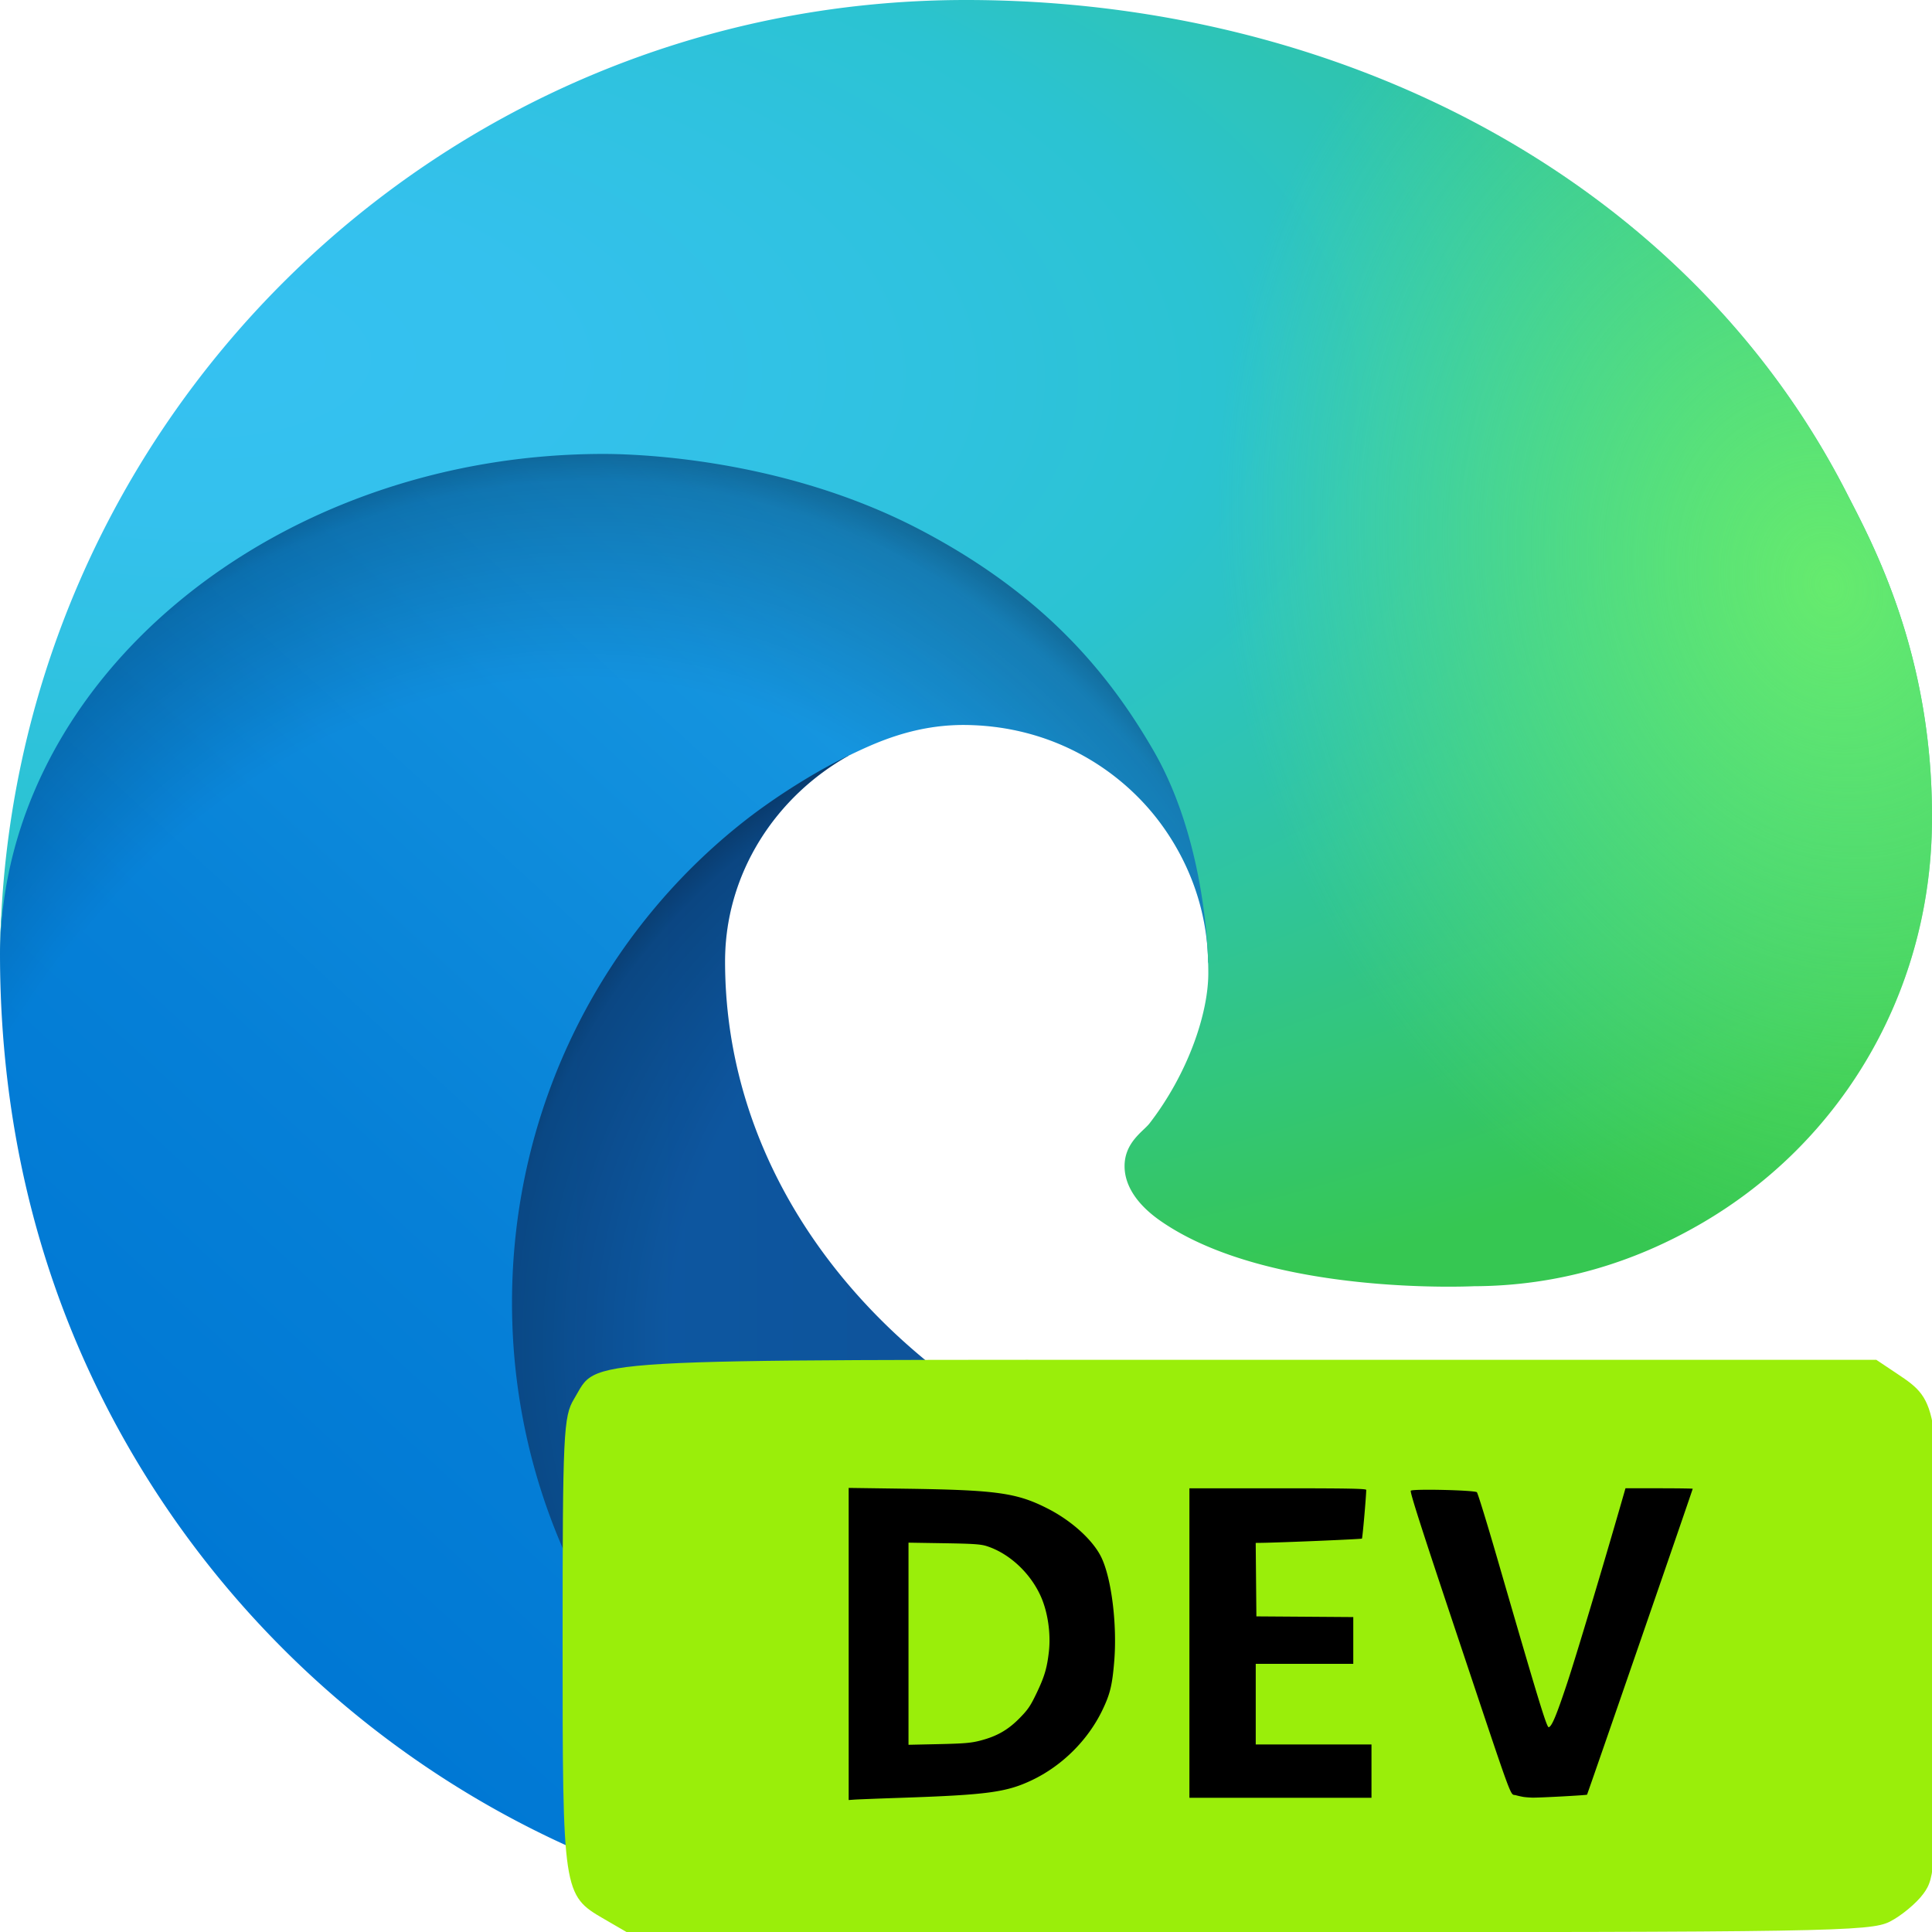 <?xml version="1.0" ?>
<svg xmlns="http://www.w3.org/2000/svg" viewBox="0 0 256 256">
	<linearGradient id="a" x1="58.703" x2="237.038" y1="177.051" y2="177.051" gradientUnits="userSpaceOnUse">
		<stop offset="0" stop-color="#0c59a4"/>
		<stop offset="1" stop-color="#114a8b"/>
	</linearGradient>
	<path d="M231.05 190.534a94 94 0 0 1-10.533 4.714c-10.981 4.125-23.108 6.464-35.9 6.464-47.32 0-88.543-32.552-88.543-74.323 0-11.745 6.796-21.926 16.426-27.289-42.795 1.795-53.797 46.4-53.797 72.531 0 73.873 68.09 81.37 82.76 81.37 7.907 0 19.841-2.303 27.032-4.559q.656-.217 1.31-.443c27.76-9.573 51.188-28.407 66.589-52.82 2.208-3.501-1.676-7.568-5.343-5.645" fill="url(#a)"/>
	<radialGradient id="b" cx="157.204" cy="178.384" r="95.384" gradientTransform="matrix(1 0 0 .951 0 8.728)" gradientUnits="userSpaceOnUse">
		<stop offset=".717" stop-color="#000" stop-opacity="0"/>
		<stop offset=".946" stop-color="#000" stop-opacity=".53"/>
		<stop offset="1" stop-color="#000"/>
	</radialGradient>
	<path d="M231.05 190.534a94 94 0 0 1-10.533 4.714c-10.981 4.125-23.108 6.464-35.9 6.464-47.32 0-88.543-32.552-88.543-74.323 0-11.745 6.796-21.926 16.426-27.289-42.795 1.795-53.797 46.4-53.797 72.531 0 73.873 68.09 81.37 82.76 81.37 7.907 0 19.841-2.303 27.032-4.559q.656-.217 1.31-.443c27.76-9.573 51.188-28.407 66.589-52.82 2.208-3.501-1.676-7.568-5.343-5.645" opacity=".35" fill="url(#b)"/>
	<linearGradient id="c" x1="152.723" x2="41.328" y1="99.684" y2="221.019" gradientUnits="userSpaceOnUse">
		<stop offset="0" stop-color="#1b9de2"/>
		<stop offset=".162" stop-color="#1595df"/>
		<stop offset=".667" stop-color="#0680d7"/>
		<stop offset="1" stop-color="#0078d4"/>
	</linearGradient>
	<path d="M105.711 241.414c-8.894-5.514-16.615-12.784-22.735-21.376-9.47-13.295-15.132-29.65-15.132-47.407 0-26.13 12.168-49.275 30.924-63.939 4.26-3.33 9.713-6.69 13.732-8.592 3.12-1.477 8.457-4.137 15.545-4.036 11.752.166 20.631 6.157 25.685 12.962 3.884 5.228 6.278 11.669 6.358 18.66.003-.21 24.465-79.603-80.049-79.603C36.146 48.083 0 89.753 0 126.298c0 23.182 5.38 41.69 12.115 56.033 15 31.95 42.818 56.678 76.845 67.573A128 128 0 0 0 128.045 256c14.14 0 27.731-2.326 40.45-6.558a75.8 75.8 0 0 1-22.72 3.49c-14.671 0-28.346-4.255-40.064-11.518" fill="url(#c)"/>
	<radialGradient id="d" cx="71.304" cy="198.664" r="143.236" gradientTransform="matrix(.148 -.989 .797 .12 -97.59 245.418)" gradientUnits="userSpaceOnUse">
		<stop offset=".763" stop-color="#000" stop-opacity="0"/>
		<stop offset=".946" stop-color="#000" stop-opacity=".5"/>
		<stop offset="1" stop-color="#000"/>
	</radialGradient>
	<path d="M105.711 241.414c-8.894-5.514-16.615-12.784-22.735-21.376-9.47-13.295-15.132-29.65-15.132-47.407 0-26.13 12.168-49.275 30.924-63.939 4.26-3.33 9.713-6.69 13.732-8.592 3.12-1.477 8.457-4.137 15.545-4.036 11.752.166 20.631 6.157 25.685 12.962 3.884 5.228 6.278 11.669 6.358 18.66.003-.21 24.465-79.603-80.049-79.603C36.146 48.083 0 89.753 0 126.298c0 23.182 5.38 41.69 12.115 56.033 15 31.95 42.818 56.678 76.845 67.573A128 128 0 0 0 128.045 256c14.14 0 27.731-2.326 40.45-6.558a75.8 75.8 0 0 1-22.72 3.49c-14.671 0-28.346-4.255-40.064-11.518" opacity=".41" fill="url(#d)"/>
	<radialGradient id="e" cx="25.234" cy="46.805" r="202.431" gradientTransform="matrix(-.037 .999 -2.128 -.079 125.79 25.293)" gradientUnits="userSpaceOnUse">
		<stop offset="0" stop-color="#35c1f1"/>
		<stop offset=".111" stop-color="#34c1ed"/>
		<stop offset=".232" stop-color="#2fc2df"/>
		<stop offset=".314" stop-color="#2bc3d2"/>
		<stop offset=".673" stop-color="#36c752"/>
	</radialGradient>
	<path d="M152.314 148.858c-.81 1.049-3.303 2.497-3.303 5.663 0 2.605 1.7 5.117 4.721 7.226 14.38 10.036 41.486 8.684 41.559 8.684 11.19-.04 21.256-3.116 30.273-8.388a61.5 61.5 0 0 0 11.322-8.5c11.747-11.163 18.91-26.894 19.108-44.373.255-22.415-7.96-37.317-11.337-43.916C223.465 23.836 177.718 0 127.977 0 57.865 0 .948 56.346.007 126.2.48 89.657 36.8 60.15 79.972 60.15c3.5 0 23.462.341 42.005 10.073 16.334 8.573 24.898 18.932 30.85 29.208 6.18 10.67 7.28 24.146 7.28 29.519s-2.709 13.328-7.793 19.909" fill="url(#e)"/>
	<radialGradient id="f" cx="242.469" cy="77.576" r="97.338" gradientTransform="matrix(.281 .96 -.784 .229 235.097 -172.92)" gradientUnits="userSpaceOnUse">
		<stop offset="0" stop-color="#66eb6e"/>
		<stop offset="1" stop-color="#66eb6e" stop-opacity="0"/>
	</radialGradient>
	<path d="M152.314 148.858c-.81 1.049-3.303 2.497-3.303 5.663 0 2.605 1.7 5.117 4.721 7.226 14.38 10.036 41.486 8.684 41.559 8.684 11.19-.04 21.256-3.116 30.273-8.388a61.5 61.5 0 0 0 11.322-8.5c11.747-11.163 18.91-26.894 19.108-44.373.255-22.415-7.96-37.317-11.337-43.916C223.465 23.836 177.718 0 127.977 0 57.865 0 .948 56.346.007 126.2.48 89.657 36.8 60.15 79.972 60.15c3.5 0 23.462.341 42.005 10.073 16.334 8.573 24.898 18.932 30.85 29.208 6.18 10.67 7.28 24.146 7.28 29.519s-2.709 13.328-7.793 19.909" fill="url(#f)"/>
	<path d="M-294.034 265.384c-6.727-3.9-6.78-4.25-6.775-45.448.004-34.289.134-37.063 1.882-39.93 4.135-6.78-2.131-6.419 111.367-6.419h102.451l3.398 2.27c6.921 4.623 6.965 4.924 6.666 45.908-.258 35.302-.346 36.784-2.339 39.5-1.139 1.552-3.614 3.609-5.5 4.57-3.199 1.632-10.27 1.747-105.429 1.727l-102-.021z" transform="translate(317.302 40.097)scale(.807)" fill="#9aee0a"/>
	<path d="M112.454 217.834v-20.678l7.367.103c12.294.172 14.921.54 19.07 2.669 3.182 1.633 5.998 4.216 7.068 6.483 1.339 2.836 2.08 8.904 1.68 13.74-.262 3.157-.542 4.31-1.562 6.436-1.92 3.997-5.35 7.404-9.376 9.31-3.357 1.59-5.904 1.933-17.267 2.32-2.939.1-5.71.207-6.161.238l-.819.058zm17.36 12.825c2.226-.566 3.712-1.403 5.248-2.957 1.13-1.145 1.463-1.628 2.264-3.296 1.071-2.228 1.411-3.372 1.659-5.576.265-2.367-.145-5.198-1.05-7.251-1.382-3.135-4.203-5.761-7.214-6.718-.776-.246-1.801-.314-5.644-.375l-4.696-.075v26.783l4.007-.087c3.297-.072 4.258-.151 5.426-.448m27.789-12.947v-20.506h11.718c9.263 0 11.717.045 11.713.215-.026 1.092-.494 6.373-.57 6.45-.08.08-10.919.536-13.429.565l-.648.007.045 4.868.046 4.868 6.42.045 6.418.046v6.2h-12.924v10.683h15.337v7.066h-24.126Zm44.287 20.395a12 12 0 0 1-1.06-.237c-.79-.216-.115 1.636-7.915-21.699-4.624-13.834-6.134-18.549-5.973-18.651.4-.254 8.306-.069 8.748.204.108.067 1.318 3.99 2.689 8.72 5.53 19.072 6.579 22.51 6.845 22.422.416-.137 1.009-1.557 2.423-5.812 1.165-3.502 4.705-15.303 7.354-24.513l.384-1.335h4.454c2.45 0 4.454.03 4.454.065 0 .114-13.942 40.472-14.002 40.532-.079.079-6.422.42-7.28.392-.38-.013-.883-.052-1.12-.088" fill="#000" stroke-width=".862"/>
</svg>